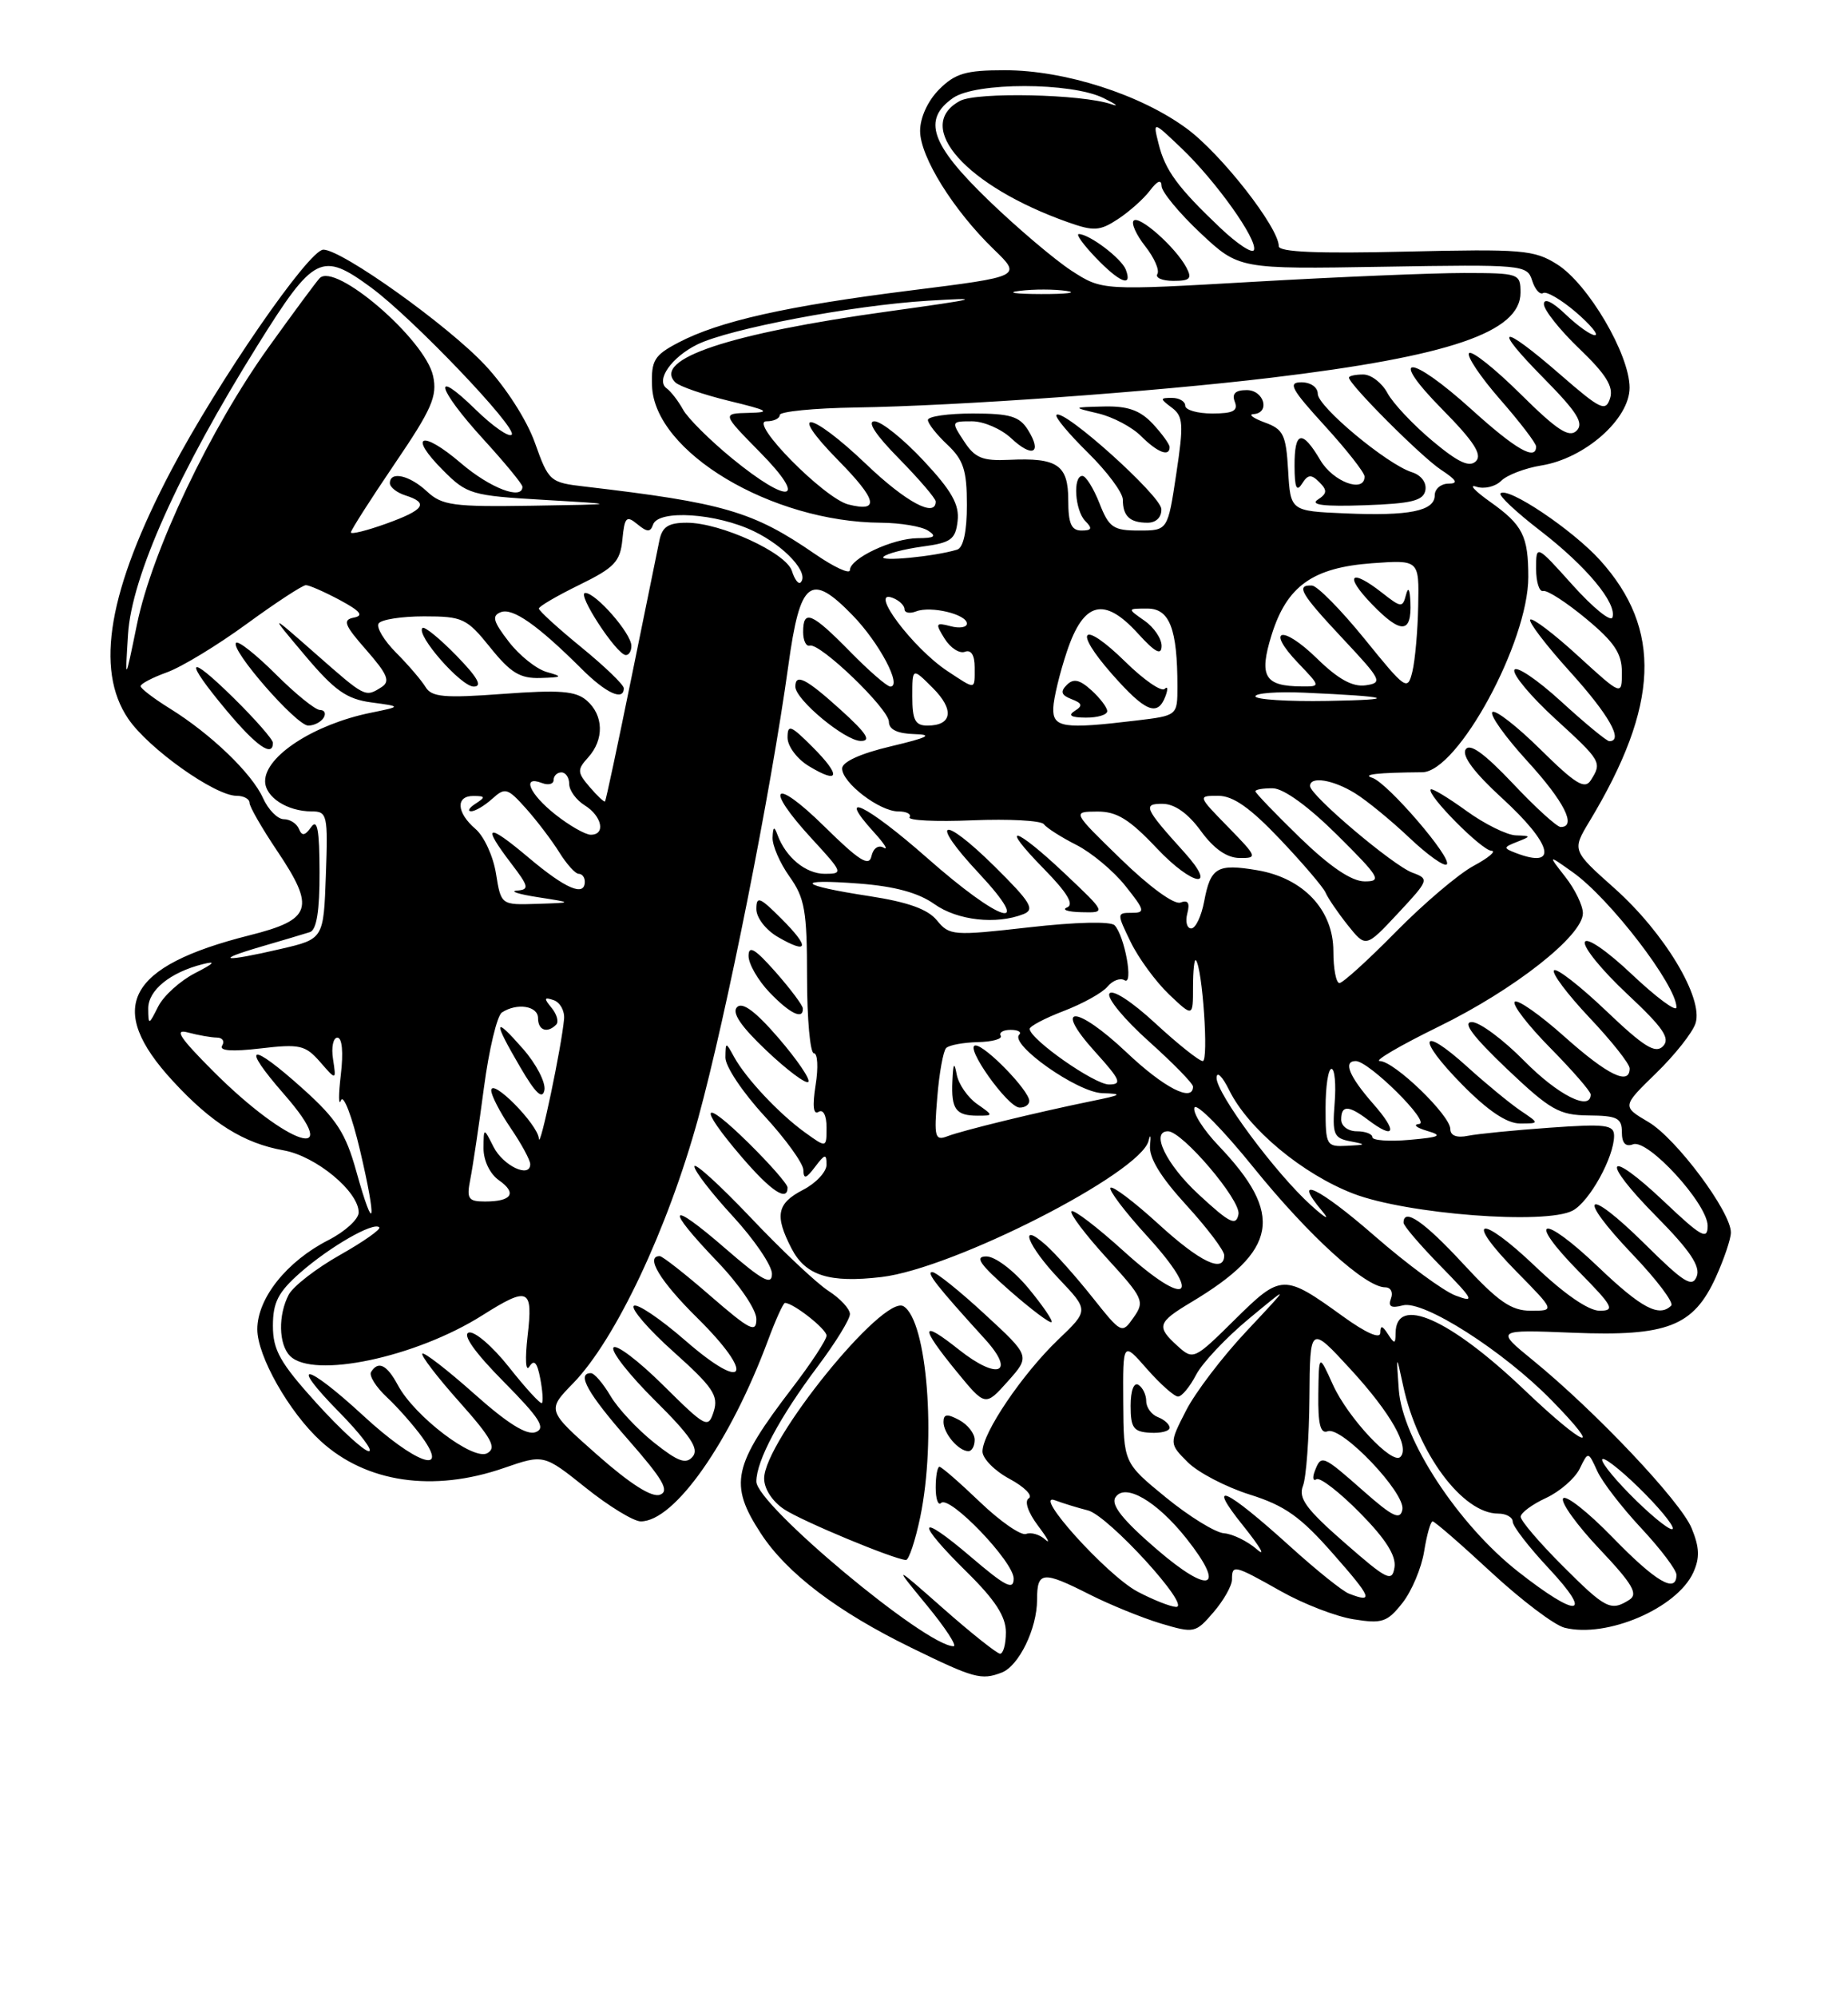 <?xml version="1.0" encoding="UTF-8" standalone="no"?>
<!DOCTYPE svg PUBLIC "-//W3C//DTD SVG 1.1//EN" "http://www.w3.org/Graphics/SVG/1.1/DTD/svg11.dtd" >
<svg xmlns="http://www.w3.org/2000/svg" xmlns:xlink="http://www.w3.org/1999/xlink" version="1.1" viewBox="0 0 237 256">
 <g >
 <path fill="currentColor"
d=" M 128.46 214.38 C 130.67 213.53 133.00 208.74 133.00 205.05 C 133.00 201.38 133.70 201.31 139.78 204.39 C 142.38 205.70 146.47 207.36 148.88 208.09 C 153.15 209.36 153.33 209.32 155.63 206.64 C 156.93 205.13 158.00 203.24 158.00 202.44 C 158.00 200.50 158.25 200.56 164.27 203.95 C 167.14 205.57 171.34 207.20 173.60 207.55 C 177.26 208.14 177.92 207.91 179.86 205.45 C 181.05 203.94 182.30 200.97 182.64 198.85 C 182.98 196.73 183.47 195.00 183.73 195.00 C 183.99 195.00 187.37 197.93 191.24 201.52 C 195.11 205.10 199.34 208.30 200.65 208.63 C 206.07 209.99 215.07 206.13 217.16 201.55 C 218.01 199.67 217.96 198.33 216.94 195.86 C 215.51 192.41 204.64 180.92 196.64 174.39 C 191.77 170.42 191.77 170.42 201.72 170.82 C 213.84 171.31 217.19 170.00 220.06 163.68 C 221.10 161.38 221.97 158.82 221.98 157.99 C 222.02 155.36 214.98 145.92 211.42 143.82 C 208.01 141.81 208.01 141.81 212.39 137.55 C 214.80 135.21 217.08 132.33 217.45 131.15 C 218.48 127.92 213.46 119.57 207.08 113.88 C 201.60 109.00 201.60 109.00 203.86 105.25 C 212.80 90.42 213.19 80.65 205.21 71.81 C 201.69 67.91 193.35 62.32 192.43 63.24 C 192.17 63.50 194.45 65.65 197.52 68.01 C 203.46 72.59 207.39 77.32 206.79 79.14 C 206.58 79.75 204.30 77.90 201.71 75.02 C 197.00 69.78 197.00 69.78 197.00 72.89 C 197.00 74.60 197.41 75.89 197.91 75.75 C 198.42 75.61 200.89 77.21 203.41 79.30 C 207.03 82.30 208.00 83.75 208.00 86.15 C 208.00 89.20 208.00 89.20 202.37 84.06 C 199.28 81.23 196.52 79.14 196.25 79.42 C 195.98 79.69 198.28 82.71 201.38 86.13 C 206.34 91.62 208.26 95.00 206.39 95.00 C 206.05 95.00 203.26 92.70 200.18 89.88 C 197.10 87.07 194.41 85.27 194.21 85.88 C 194.00 86.49 196.35 89.29 199.42 92.10 C 205.38 97.55 205.47 97.71 204.02 100.00 C 203.25 101.23 202.06 100.50 197.56 96.06 C 194.53 93.07 191.75 90.91 191.39 91.27 C 191.03 91.64 193.05 94.46 195.87 97.55 C 200.60 102.72 202.26 106.00 200.15 106.00 C 199.67 106.00 196.91 103.49 194.01 100.41 C 190.33 96.53 188.49 95.21 187.96 96.07 C 187.46 96.88 189.09 99.06 192.59 102.26 C 199.09 108.20 199.92 111.44 194.40 109.33 C 192.77 108.70 192.79 108.60 194.57 107.90 C 196.40 107.18 196.39 107.14 194.40 107.07 C 193.25 107.03 190.39 105.62 188.06 103.93 C 185.72 102.24 183.67 101.00 183.49 101.18 C 182.88 101.79 190.01 109.00 191.26 109.04 C 191.94 109.07 190.93 109.93 189.00 110.97 C 187.07 112.00 182.59 115.81 179.03 119.42 C 175.47 123.04 172.21 126.00 171.78 126.00 C 171.35 126.00 171.00 124.17 171.00 121.92 C 171.00 116.63 167.15 112.54 161.24 111.54 C 156.09 110.67 155.25 111.17 154.43 115.54 C 154.07 117.44 153.33 119.00 152.77 119.00 C 152.22 119.00 151.99 118.13 152.27 117.07 C 152.62 115.73 152.36 115.31 151.39 115.68 C 150.59 115.99 147.40 113.66 143.76 110.12 C 137.50 104.04 137.50 104.04 140.70 104.02 C 143.22 104.00 144.83 104.99 148.37 108.74 C 153.00 113.64 156.28 114.11 151.88 109.24 C 146.76 103.58 146.50 103.00 149.13 103.03 C 150.66 103.05 152.38 104.27 154.00 106.50 C 155.66 108.78 157.33 109.95 158.95 109.97 C 161.31 110.00 161.25 109.84 157.50 106.00 C 153.59 102.00 153.59 102.00 156.24 102.00 C 158.15 102.00 160.35 103.55 164.19 107.60 C 167.11 110.68 169.72 113.74 170.00 114.41 C 170.28 115.08 171.55 116.95 172.83 118.56 C 175.16 121.48 175.16 121.48 179.27 117.08 C 183.28 112.78 183.32 112.66 181.13 111.85 C 178.65 110.94 168.03 101.95 168.01 100.75 C 167.99 99.45 170.96 99.93 173.79 101.68 C 175.28 102.60 178.40 105.16 180.73 107.36 C 183.06 109.57 185.22 111.11 185.54 110.79 C 186.30 110.03 177.95 100.33 176.00 99.70 C 174.60 99.26 176.62 99.03 182.40 98.98 C 186.95 98.94 196.00 82.30 196.00 73.96 C 196.00 68.69 195.28 67.28 191.12 64.33 C 189.13 62.92 188.32 62.04 189.32 62.38 C 190.33 62.72 191.76 62.38 192.51 61.64 C 193.25 60.89 195.58 60.00 197.68 59.66 C 203.26 58.76 209.00 53.70 208.99 49.68 C 208.98 45.41 203.68 36.40 199.71 33.89 C 196.75 32.02 195.23 31.90 180.25 32.25 C 169.00 32.52 164.00 32.31 164.00 31.56 C 164.00 29.17 156.64 19.75 152.21 16.49 C 146.29 12.12 136.56 9.00 128.85 9.00 C 123.88 9.00 122.51 9.40 120.45 11.45 C 118.99 12.92 118.00 15.07 118.00 16.78 C 118.00 20.10 122.27 26.95 127.46 31.97 C 131.05 35.44 131.05 35.44 116.77 37.23 C 100.91 39.22 92.24 41.16 87.00 43.91 C 83.91 45.53 83.51 46.18 83.62 49.44 C 83.90 57.93 98.93 66.92 113.00 67.00 C 115.47 67.02 118.17 67.47 119.00 68.00 C 120.17 68.75 119.88 68.97 117.70 68.98 C 114.47 69.00 109.00 71.57 109.00 73.07 C 109.00 73.64 106.97 72.70 104.49 70.99 C 96.57 65.54 92.82 64.45 74.96 62.36 C 70.54 61.85 70.36 61.70 68.61 56.78 C 67.58 53.86 64.87 49.64 62.22 46.81 C 57.45 41.70 43.85 32.00 41.47 32.00 C 39.61 32.00 27.96 48.90 21.97 60.26 C 13.91 75.58 12.14 85.79 16.44 92.12 C 19.03 95.94 27.56 102.00 30.34 102.00 C 31.25 102.00 32.00 102.40 32.00 102.90 C 32.00 103.39 33.60 106.17 35.55 109.07 C 40.48 116.41 40.00 117.87 32.00 119.88 C 16.26 123.84 13.47 129.13 22.16 138.55 C 27.14 143.96 31.26 146.54 36.40 147.45 C 40.53 148.19 46.00 152.72 46.00 155.40 C 46.00 156.26 44.26 157.85 42.13 158.94 C 36.78 161.66 33.00 166.40 33.00 170.38 C 33.00 173.82 37.07 180.99 41.12 184.70 C 46.95 190.04 55.54 191.30 64.62 188.16 C 69.74 186.39 69.74 186.39 75.12 190.69 C 78.08 193.06 81.25 194.99 82.17 195.00 C 86.50 195.01 93.64 184.85 98.51 171.75 C 99.48 169.14 100.45 167.00 100.67 167.00 C 101.74 167.00 106.00 170.35 106.00 171.19 C 106.00 171.72 104.04 174.71 101.65 177.83 C 93.96 187.87 93.45 190.22 97.58 196.55 C 100.91 201.65 107.39 206.57 116.90 211.21 C 124.90 215.12 125.85 215.38 128.46 214.38 Z  M 121.02 206.21 C 114.54 200.50 114.54 200.50 118.86 205.75 C 121.24 208.64 122.78 211.00 122.29 211.00 C 118.73 211.00 97.00 192.86 97.00 189.89 C 97.00 187.22 100.00 181.61 104.92 175.07 C 107.16 172.08 109.00 169.10 109.00 168.43 C 109.00 167.77 107.76 166.43 106.25 165.46 C 104.74 164.49 100.26 160.27 96.30 156.09 C 92.34 151.92 89.08 148.95 89.05 149.50 C 89.03 150.05 91.26 152.94 94.01 155.92 C 96.75 158.90 99.00 162.21 99.00 163.27 C 99.00 164.81 97.80 164.16 93.00 160.00 C 85.71 153.68 85.17 154.59 92.00 161.71 C 94.82 164.65 97.00 167.86 97.00 169.06 C 97.00 170.91 96.20 170.51 91.11 166.10 C 87.88 163.29 84.95 161.00 84.61 161.00 C 82.71 161.00 84.66 164.22 89.42 168.92 C 96.91 176.32 95.70 178.62 87.89 171.82 C 84.64 169.00 81.67 167.00 81.28 167.38 C 80.90 167.77 83.21 170.44 86.43 173.31 C 91.42 177.78 92.17 178.89 91.54 180.89 C 90.82 183.14 90.58 183.02 85.02 177.52 C 81.84 174.37 78.98 172.22 78.67 172.73 C 78.35 173.24 80.76 176.29 84.01 179.51 C 88.54 184.00 89.68 185.68 88.85 186.68 C 87.99 187.72 86.99 187.37 83.90 184.92 C 81.77 183.23 79.25 180.54 78.30 178.93 C 77.35 177.32 76.22 176.00 75.78 176.00 C 73.90 176.00 75.38 178.62 80.61 184.58 C 85.03 189.62 85.89 191.11 84.65 191.58 C 83.61 191.98 80.84 190.22 76.60 186.48 C 70.13 180.76 70.13 180.76 73.52 177.28 C 78.96 171.67 85.63 157.53 89.54 143.33 C 93.16 130.14 98.85 101.56 101.10 85.32 C 102.61 74.34 103.94 73.30 109.35 78.87 C 112.77 82.39 115.74 88.00 114.18 88.00 C 113.76 88.00 111.43 85.98 109.00 83.50 C 104.10 78.51 103.00 78.05 103.00 81.00 C 103.00 82.10 103.38 82.89 103.85 82.75 C 105.16 82.36 114.00 90.86 114.00 92.52 C 114.00 93.50 115.09 94.03 117.25 94.09 C 119.74 94.16 119.03 94.52 114.25 95.66 C 110.38 96.57 108.00 97.65 108.00 98.50 C 108.00 100.33 112.80 104.00 115.19 104.00 C 116.25 104.00 116.91 104.34 116.65 104.75 C 116.40 105.16 120.03 105.34 124.72 105.14 C 129.41 104.95 133.53 105.17 133.87 105.64 C 134.22 106.11 136.09 107.31 138.03 108.29 C 139.97 109.27 142.81 111.64 144.32 113.54 C 146.84 116.70 146.91 117.00 145.13 117.00 C 143.22 117.00 143.22 117.07 145.01 120.75 C 146.01 122.81 148.22 125.82 149.91 127.44 C 153.00 130.37 153.00 130.37 153.00 126.52 C 153.00 124.40 153.17 122.85 153.37 123.08 C 154.21 124.04 155.03 136.00 154.25 136.00 C 153.79 136.00 151.05 133.82 148.17 131.16 C 145.14 128.36 142.65 126.75 142.28 127.35 C 141.93 127.92 144.20 130.67 147.32 133.46 C 150.44 136.26 153.00 138.87 153.00 139.27 C 153.00 141.34 149.29 139.44 144.49 134.90 C 138.00 128.77 134.92 128.70 140.44 134.81 C 143.70 138.41 143.95 139.00 142.22 139.00 C 140.36 139.00 132.17 133.27 132.05 131.89 C 132.02 131.55 133.99 130.51 136.42 129.58 C 138.85 128.65 141.38 127.25 142.03 126.46 C 142.69 125.67 143.67 125.30 144.22 125.64 C 145.40 126.36 144.24 119.98 142.95 118.60 C 142.45 118.07 137.94 118.18 131.97 118.86 C 122.25 119.96 121.76 119.93 120.16 117.97 C 118.99 116.53 116.43 115.62 111.50 114.86 C 102.40 113.47 101.68 112.60 110.18 113.25 C 114.75 113.60 117.79 114.43 119.83 115.88 C 122.78 117.98 127.78 118.54 131.27 117.16 C 132.76 116.57 132.17 115.62 127.54 111.04 C 120.71 104.30 119.08 105.03 125.54 111.93 C 132.75 119.65 128.39 118.34 118.85 109.92 C 111.12 103.12 107.07 101.16 112.08 106.67 C 113.41 108.13 113.97 109.02 113.33 108.65 C 112.65 108.26 111.99 108.72 111.76 109.74 C 111.46 111.13 110.19 110.33 105.69 105.90 C 99.17 99.49 97.92 100.78 104.13 107.52 C 108.11 111.84 108.17 112.00 105.78 112.00 C 103.33 112.00 100.77 109.89 99.71 107.00 C 99.29 105.86 99.14 105.94 99.08 107.35 C 99.04 108.36 100.01 110.61 101.25 112.35 C 103.21 115.10 103.50 116.74 103.50 125.25 C 103.50 130.61 103.90 135.00 104.38 135.00 C 104.86 135.00 104.96 136.83 104.60 139.07 C 104.18 141.75 104.30 142.93 104.98 142.51 C 105.58 142.14 106.00 142.97 106.00 144.51 C 106.00 147.14 106.00 147.14 103.25 145.16 C 99.95 142.79 95.68 138.25 94.16 135.50 C 93.07 133.51 93.06 133.51 93.03 135.54 C 93.01 136.67 95.25 140.02 98.00 143.00 C 100.75 145.98 103.01 149.11 103.03 149.96 C 103.06 151.18 103.37 151.09 104.53 149.56 C 105.79 147.89 106.00 147.85 106.00 149.28 C 106.00 150.20 104.65 151.65 103.00 152.50 C 99.62 154.25 99.32 155.79 101.52 160.04 C 103.31 163.50 106.37 164.47 113.05 163.68 C 122.30 162.59 146.27 150.36 147.30 146.22 C 147.53 145.27 147.62 145.54 147.49 146.81 C 147.33 148.38 148.82 150.83 152.13 154.45 C 154.81 157.38 157.00 160.28 157.00 160.89 C 157.00 163.25 153.93 161.79 148.55 156.87 C 145.46 154.05 142.70 151.96 142.42 152.24 C 142.15 152.52 144.25 155.30 147.11 158.43 C 154.38 166.39 152.30 167.77 144.14 160.39 C 140.72 157.29 137.69 154.98 137.42 155.25 C 137.14 155.52 139.17 158.21 141.91 161.22 C 146.64 166.39 146.83 166.80 145.39 168.85 C 143.88 171.00 143.84 170.98 140.08 166.26 C 138.00 163.64 135.32 160.64 134.15 159.60 C 130.50 156.35 131.78 159.69 135.82 163.93 C 139.64 167.95 139.64 167.95 135.69 171.72 C 131.11 176.11 126.00 183.66 126.00 186.04 C 126.00 186.94 127.56 188.53 129.47 189.55 C 131.38 190.58 132.49 191.70 131.94 192.04 C 131.35 192.40 131.83 193.84 133.14 195.58 C 134.35 197.18 134.76 197.97 134.05 197.33 C 133.34 196.68 132.23 196.36 131.59 196.61 C 130.94 196.85 128.29 195.02 125.69 192.53 C 123.09 190.04 120.75 188.00 120.48 188.00 C 120.22 188.00 120.00 189.20 120.00 190.67 C 120.00 192.13 120.31 193.02 120.69 192.64 C 121.75 191.58 130.00 200.16 130.00 202.33 C 130.00 203.88 128.95 203.34 124.50 199.54 C 117.63 193.68 117.31 194.91 124.00 201.50 C 127.63 205.07 129.00 207.19 129.00 209.21 C 129.00 210.75 128.66 211.98 128.25 211.96 C 127.84 211.93 124.58 209.35 121.02 206.21 Z  M 118.02 194.43 C 120.09 184.42 118.90 169.29 115.88 167.43 C 113.30 165.83 98.00 184.73 98.00 189.50 C 98.00 190.84 99.06 192.46 100.58 193.46 C 102.93 195.00 114.55 199.83 116.18 199.95 C 116.55 199.98 117.38 197.49 118.02 194.43 Z  M 125.00 184.54 C 125.00 183.73 124.10 182.59 123.00 182.00 C 121.46 181.18 121.00 181.24 121.00 182.26 C 121.00 183.73 122.94 186.00 124.20 186.00 C 124.64 186.00 125.00 185.34 125.00 184.54 Z  M 126.31 168.46 C 123.12 165.51 120.08 163.07 119.58 163.05 C 118.69 163.00 120.14 164.85 126.32 171.64 C 130.31 176.02 127.99 176.96 122.98 172.99 C 118.02 169.05 117.92 169.97 122.68 175.79 C 126.36 180.28 126.36 180.28 129.25 177.05 C 132.13 173.82 132.13 173.82 126.31 168.46 Z  M 131.86 165.08 C 129.98 162.82 127.62 161.04 126.50 161.04 C 124.95 161.04 125.64 162.04 129.50 165.43 C 132.25 167.84 134.66 169.65 134.86 169.46 C 135.05 169.27 133.70 167.30 131.86 165.08 Z  M 101.00 152.21 C 101.00 151.78 98.75 149.21 96.00 146.50 C 89.98 140.57 89.42 141.64 95.08 148.25 C 98.87 152.67 101.00 154.09 101.00 152.21 Z  M 99.88 133.09 C 96.91 129.64 95.22 128.38 94.52 129.09 C 93.82 129.79 95.02 131.56 98.31 134.67 C 100.95 137.17 103.36 138.97 103.66 138.67 C 103.97 138.37 102.26 135.86 99.88 133.09 Z  M 102.96 129.25 C 102.94 128.84 101.36 126.74 99.46 124.58 C 96.82 121.60 96.00 121.11 96.00 122.53 C 96.00 123.55 97.21 125.65 98.69 127.20 C 101.31 129.93 103.04 130.76 102.96 129.25 Z  M 100.20 117.74 C 97.42 114.96 97.00 114.80 97.00 116.52 C 97.00 117.63 98.22 119.20 99.75 120.09 C 103.71 122.38 103.89 121.43 100.20 117.74 Z  M 136.59 112.00 C 130.08 105.84 127.98 105.36 133.89 111.38 C 136.87 114.42 137.78 115.93 136.85 116.31 C 136.11 116.60 136.94 116.88 138.69 116.92 C 141.88 117.00 141.88 117.00 136.59 112.00 Z  M 104.20 95.74 C 101.40 92.94 101.00 92.79 101.00 94.54 C 101.00 95.65 102.22 97.28 103.74 98.20 C 107.69 100.59 107.90 99.44 104.20 95.74 Z  M 107.88 91.04 C 103.37 86.96 102.00 86.26 102.00 88.01 C 102.00 89.67 108.35 94.94 110.38 94.97 C 111.78 94.99 111.15 94.00 107.88 91.04 Z  M 145.88 204.00 C 141.95 201.92 132.21 191.11 135.34 192.31 C 136.36 192.69 138.24 193.27 139.52 193.59 C 142.13 194.25 152.89 206.03 150.82 205.96 C 150.09 205.93 147.87 205.05 145.88 204.00 Z  M 194.69 201.44 C 187.01 195.41 179.85 184.49 179.39 178.11 C 179.06 173.50 179.06 173.50 179.96 177.66 C 181.83 186.29 187.58 194.00 192.13 194.00 C 193.16 194.00 194.00 194.47 194.00 195.04 C 194.00 195.62 196.09 198.32 198.64 201.04 C 204.44 207.25 202.36 207.46 194.69 201.44 Z  M 200.35 200.65 C 197.41 197.71 195.01 194.90 195.02 194.40 C 195.03 193.91 196.49 192.82 198.27 192.00 C 200.04 191.18 201.98 189.49 202.59 188.25 C 203.68 186.01 203.68 186.01 204.84 188.54 C 205.47 189.94 208.02 193.24 210.50 195.89 C 212.97 198.54 215.00 201.22 215.00 201.85 C 215.00 204.30 212.36 202.76 206.82 197.06 C 203.64 193.79 200.78 191.54 200.46 192.06 C 200.14 192.57 202.25 195.50 205.15 198.56 C 209.38 203.03 210.12 204.31 208.96 205.05 C 206.57 206.56 205.93 206.23 200.35 200.65 Z  M 173.00 204.26 C 172.18 203.95 168.80 201.24 165.50 198.25 C 157.11 190.66 154.60 189.55 159.45 195.58 C 161.62 198.29 162.40 199.64 161.19 198.58 C 159.97 197.53 158.07 196.60 156.96 196.52 C 155.85 196.43 152.51 194.37 149.52 191.93 C 144.10 187.50 144.10 187.50 144.05 179.72 C 144.00 171.93 144.00 171.93 147.10 175.47 C 148.81 177.41 150.60 179.00 151.08 179.00 C 151.56 179.00 152.59 177.76 153.38 176.24 C 154.16 174.72 157.21 171.48 160.15 169.04 C 165.50 164.61 165.50 164.61 159.88 170.60 C 156.78 173.89 153.28 178.49 152.10 180.81 C 149.94 185.03 149.94 185.03 152.33 187.42 C 153.64 188.73 157.22 190.60 160.27 191.56 C 164.79 192.98 166.79 194.40 170.97 199.16 C 175.94 204.80 176.22 205.51 173.00 204.26 Z  M 150.00 183.00 C 150.00 182.57 149.32 181.95 148.50 181.64 C 147.68 181.32 147.00 180.40 147.00 179.59 C 147.00 178.78 146.55 177.84 146.00 177.50 C 145.41 177.14 145.00 178.24 145.00 180.19 C 145.00 183.02 145.37 183.52 147.50 183.64 C 148.88 183.72 150.00 183.43 150.00 183.00 Z  M 148.35 198.58 C 144.01 194.85 142.45 192.89 143.04 191.94 C 144.23 190.01 148.34 192.38 152.16 197.20 C 157.31 203.70 155.19 204.47 148.35 198.58 Z  M 172.42 197.72 C 167.51 193.43 166.48 192.02 167.10 190.45 C 167.52 189.38 167.89 184.30 167.93 179.17 C 168.00 169.84 168.00 169.84 173.25 175.55 C 178.36 181.12 180.84 185.49 179.59 186.74 C 178.55 187.79 172.86 181.71 170.95 177.50 C 169.14 173.50 169.14 173.50 169.07 178.72 C 169.02 182.55 169.34 183.81 170.27 183.45 C 172.06 182.76 180.27 191.37 179.85 193.49 C 179.57 194.88 178.61 194.42 174.85 191.10 C 169.60 186.47 169.44 186.41 168.62 188.55 C 168.29 189.41 168.39 189.88 168.84 189.60 C 169.29 189.32 171.80 191.26 174.42 193.92 C 177.71 197.25 179.07 199.41 178.84 200.89 C 178.53 202.83 177.91 202.52 172.42 197.72 Z  M 209.00 191.50 C 206.57 189.03 205.03 187.00 205.58 187.00 C 206.13 187.00 208.57 189.03 211.00 191.50 C 213.43 193.97 214.97 196.00 214.42 196.00 C 213.87 196.00 211.43 193.97 209.00 191.50 Z  M 46.59 181.45 C 39.18 174.62 36.88 174.28 43.50 181.00 C 46.21 183.75 47.92 186.00 47.30 186.00 C 46.68 186.00 43.66 183.22 40.58 179.83 C 35.91 174.66 35.00 173.05 35.00 169.93 C 35.00 166.92 35.68 165.61 38.51 163.12 C 42.31 159.79 47.91 156.57 48.64 157.31 C 48.89 157.55 46.62 159.15 43.59 160.86 C 40.56 162.57 37.62 164.85 37.04 165.92 C 35.65 168.53 35.72 172.32 37.20 173.80 C 40.16 176.76 53.32 173.98 61.84 168.60 C 67.80 164.84 68.38 165.10 67.66 171.25 C 67.32 174.22 67.42 175.92 67.89 175.16 C 68.49 174.20 68.89 174.62 69.28 176.66 C 69.58 178.22 69.68 179.65 69.50 179.83 C 69.32 180.01 67.43 177.95 65.30 175.26 C 63.17 172.56 60.83 170.56 60.11 170.80 C 59.28 171.07 60.92 173.39 64.58 177.08 C 69.23 181.78 70.04 183.05 68.70 183.56 C 67.56 184.00 65.08 182.45 60.81 178.64 C 57.38 175.59 54.39 173.28 54.17 173.50 C 53.94 173.72 56.07 176.50 58.89 179.66 C 63.06 184.34 63.73 185.57 62.49 186.26 C 60.70 187.27 53.16 181.54 51.02 177.53 C 49.62 174.92 48.51 174.37 47.59 175.85 C 47.30 176.32 48.22 177.79 49.63 179.10 C 51.04 180.42 53.08 182.74 54.17 184.25 C 57.71 189.20 53.17 187.53 46.59 181.45 Z  M 195.50 178.15 C 185.90 169.00 179.03 165.97 178.98 170.86 C 178.97 172.28 178.84 172.30 178.00 171.00 C 177.27 169.87 177.03 169.83 177.02 170.84 C 177.01 171.66 175.19 170.86 172.25 168.74 C 164.63 163.24 164.32 163.25 158.35 169.15 C 153.16 174.28 153.03 174.34 151.03 172.53 C 148.27 170.03 148.43 169.51 152.75 166.92 C 163.90 160.26 164.70 155.67 156.27 146.84 C 154.35 144.83 152.95 142.64 153.18 141.97 C 153.40 141.30 156.82 144.76 160.77 149.65 C 167.83 158.38 175.11 165.00 177.65 165.00 C 178.36 165.00 178.69 165.64 178.39 166.43 C 177.99 167.47 178.40 167.71 179.92 167.31 C 182.55 166.62 192.76 173.13 198.94 179.43 C 205.91 186.54 203.27 185.56 195.50 178.15 Z  M 187.66 162.00 C 182.64 156.57 180.00 154.75 180.00 156.72 C 180.00 157.11 182.14 159.61 184.75 162.27 C 189.01 166.62 189.21 167.01 186.66 166.05 C 185.10 165.46 180.44 162.03 176.31 158.43 C 169.11 152.15 165.57 150.48 169.57 155.24 C 170.62 156.48 169.97 156.15 168.15 154.50 C 163.56 150.36 156.00 140.15 156.02 138.15 C 156.04 137.24 156.76 137.95 157.64 139.73 C 160.09 144.71 167.05 150.49 173.58 153.00 C 180.46 155.63 198.27 157.00 201.70 155.16 C 203.85 154.01 207.00 148.31 207.00 145.58 C 207.00 144.16 205.93 144.03 198.75 144.54 C 194.21 144.86 189.49 145.33 188.25 145.58 C 186.83 145.87 186.00 145.56 186.00 144.72 C 186.00 142.95 178.79 136.00 176.96 136.00 C 176.16 135.99 179.55 134.01 184.51 131.58 C 194.21 126.84 203.00 119.93 203.00 117.05 C 203.00 116.07 201.99 113.98 200.75 112.40 C 198.50 109.52 198.50 109.52 201.72 111.81 C 206.47 115.18 215.00 126.29 215.00 129.11 C 215.00 129.76 212.45 127.87 209.32 124.92 C 206.10 121.87 203.48 120.07 203.25 120.75 C 203.03 121.41 205.47 124.40 208.68 127.40 C 213.30 131.72 214.25 133.10 213.27 134.10 C 212.30 135.10 210.82 134.17 205.98 129.56 C 202.63 126.37 199.63 124.04 199.30 124.37 C 198.96 124.70 201.01 127.43 203.84 130.43 C 206.68 133.43 209.00 136.36 209.00 136.94 C 209.00 139.18 206.18 137.81 200.65 132.88 C 197.49 130.06 194.62 128.05 194.26 128.40 C 193.91 128.76 195.95 131.41 198.81 134.31 C 201.66 137.20 204.00 139.89 204.00 140.28 C 204.00 142.48 199.80 140.36 195.50 136.00 C 192.79 133.25 189.76 131.00 188.76 131.00 C 187.51 131.00 188.89 132.84 193.22 136.97 C 198.84 142.30 199.95 142.93 203.75 142.97 C 207.39 143.00 208.00 143.30 208.00 145.11 C 208.00 146.52 208.47 147.03 209.43 146.67 C 211.33 145.93 219.00 154.31 219.00 157.12 C 219.00 158.98 218.19 158.53 213.44 154.03 C 205.95 146.95 205.12 148.54 212.45 155.94 C 216.73 160.27 218.10 162.31 217.60 163.60 C 217.03 165.08 215.96 164.41 210.99 159.49 C 203.35 151.93 201.98 153.03 209.38 160.79 C 212.47 164.02 214.69 166.97 214.33 167.34 C 212.78 168.88 210.51 167.68 204.92 162.34 C 197.70 155.46 195.65 156.04 202.52 163.02 C 206.88 167.45 207.17 168.00 205.14 168.00 C 203.72 168.00 200.59 165.84 196.92 162.34 C 189.70 155.46 187.65 156.04 194.52 163.02 C 199.42 168.00 199.42 168.00 196.32 168.00 C 193.81 168.00 192.15 166.85 187.66 162.00 Z  M 194.97 142.33 C 193.61 141.40 190.55 138.89 188.17 136.73 C 182.10 131.24 181.60 133.01 187.52 139.02 C 190.82 142.37 193.25 144.00 194.93 144.00 C 197.45 144.00 197.45 144.00 194.97 142.33 Z  M 153.74 153.11 C 149.58 149.28 147.50 145.00 149.79 145.00 C 151.63 145.00 159.17 153.86 158.83 155.63 C 158.53 157.19 157.73 156.80 153.74 153.11 Z  M 45.69 150.12 C 44.34 145.26 43.16 143.43 38.92 139.62 C 32.05 133.44 30.76 133.76 36.43 140.25 C 44.35 149.30 36.95 146.91 27.36 137.32 C 23.02 132.97 22.28 131.84 24.12 132.34 C 25.43 132.69 27.09 132.98 27.81 132.99 C 28.53 132.99 28.84 133.46 28.49 134.02 C 28.07 134.69 29.75 134.81 33.41 134.38 C 38.44 133.79 39.16 133.95 41.05 136.11 C 43.13 138.50 43.13 138.50 42.71 135.75 C 42.47 134.24 42.73 133.00 43.27 133.00 C 43.88 133.00 44.05 134.88 43.71 137.75 C 43.40 140.36 43.41 141.84 43.73 141.03 C 44.05 140.22 45.15 143.10 46.17 147.43 C 48.36 156.73 48.04 158.56 45.69 150.12 Z  M 60.31 151.18 C 60.62 149.63 61.41 144.35 62.06 139.43 C 62.71 134.52 63.75 130.17 64.37 129.77 C 66.31 128.50 69.00 128.93 69.00 130.50 C 69.00 132.06 70.18 132.48 71.32 131.34 C 71.69 130.98 71.42 130.01 70.74 129.18 C 69.72 127.95 69.77 127.77 71.00 128.19 C 71.83 128.47 72.43 129.56 72.34 130.60 C 72.03 134.13 69.22 147.51 69.11 145.94 C 68.98 144.11 63.00 138.07 63.00 139.77 C 63.00 140.40 64.12 142.57 65.50 144.60 C 66.88 146.62 68.00 148.70 68.00 149.21 C 68.00 151.07 64.52 149.43 63.29 146.99 C 62.03 144.50 62.03 144.50 62.01 147.19 C 62.01 148.76 62.83 150.47 63.99 151.28 C 66.34 152.93 65.64 154.00 62.21 154.00 C 60.05 154.00 59.82 153.66 60.31 151.18 Z  M 67.08 134.44 C 63.28 130.11 63.19 130.75 66.74 136.82 C 68.69 140.15 69.57 140.98 69.82 139.72 C 70.00 138.74 68.77 136.37 67.08 134.44 Z  M 170.00 142.00 C 170.00 139.25 170.34 137.00 170.76 137.00 C 171.17 137.00 171.36 138.99 171.16 141.42 C 170.85 145.39 171.05 145.88 173.16 146.28 C 175.28 146.69 175.24 146.74 172.75 146.86 C 170.10 147.00 170.00 146.82 170.00 142.00 Z  M 176.00 145.76 C 176.00 145.34 175.10 145.00 174.00 145.00 C 172.89 145.00 172.00 144.33 172.00 143.50 C 172.00 141.63 172.94 141.64 175.44 143.53 C 178.93 146.17 179.28 145.08 176.10 141.47 C 173.01 137.94 172.22 136.00 173.87 136.00 C 175.56 136.00 183.54 143.91 182.00 144.06 C 181.18 144.14 181.62 144.53 183.00 144.94 C 185.09 145.55 184.71 145.75 180.75 146.10 C 178.14 146.33 176.00 146.17 176.00 145.76 Z  M 120.20 140.66 C 120.45 137.55 120.97 134.70 121.34 134.33 C 121.71 133.95 123.54 133.62 125.41 133.57 C 127.27 133.53 128.59 133.16 128.34 132.75 C 128.09 132.34 128.66 132.00 129.61 132.00 C 130.56 132.00 131.05 132.28 130.71 132.62 C 129.46 133.87 138.15 140.00 141.34 140.11 C 144.08 140.20 143.90 140.34 140.00 141.13 C 132.97 142.57 123.48 144.88 121.52 145.63 C 119.90 146.25 119.77 145.78 120.20 140.66 Z  M 125.29 141.49 C 124.11 140.66 122.94 138.97 122.70 137.74 C 122.38 136.04 122.24 136.24 122.14 138.58 C 121.98 142.18 122.58 143.00 125.39 143.00 C 127.42 143.00 127.42 142.98 125.29 141.49 Z  M 132.00 141.11 C 132.00 139.79 126.38 134.00 125.11 134.00 C 123.60 134.00 129.21 141.92 130.75 141.96 C 131.44 141.98 132.00 141.60 132.00 141.11 Z  M 19.01 129.27 C 19.00 126.93 21.81 124.64 26.00 123.58 C 27.77 123.13 27.48 123.47 25.03 124.72 C 23.12 125.70 20.99 127.62 20.29 129.00 C 19.07 131.43 19.03 131.43 19.01 129.27 Z  M 33.50 121.33 C 36.25 120.53 39.06 119.69 39.75 119.47 C 40.60 119.19 41.00 116.73 40.98 111.78 C 40.97 106.37 40.70 104.89 39.91 106.00 C 39.11 107.13 38.72 107.19 38.34 106.25 C 38.06 105.56 37.19 105.00 36.40 105.00 C 35.60 105.00 34.40 103.78 33.73 102.29 C 32.29 99.11 27.04 94.07 21.78 90.81 C 19.73 89.54 18.04 88.25 18.03 87.95 C 18.01 87.65 19.54 86.85 21.42 86.17 C 23.30 85.49 27.90 82.70 31.65 79.96 C 35.39 77.23 38.81 75.00 39.23 75.00 C 39.66 75.00 41.61 75.86 43.58 76.91 C 46.22 78.33 46.69 78.91 45.38 79.16 C 43.90 79.45 44.15 80.10 46.99 83.33 C 49.71 86.44 50.08 87.34 48.93 88.07 C 46.82 89.40 46.89 89.43 40.45 83.77 C 34.50 78.54 34.50 78.54 39.12 84.02 C 42.91 88.51 44.44 89.60 47.62 90.03 C 51.50 90.55 51.50 90.55 47.53 91.36 C 40.28 92.84 34.00 96.91 34.00 100.12 C 34.00 102.16 36.83 104.00 39.97 104.00 C 41.97 104.00 42.07 104.44 41.79 112.18 C 41.50 120.35 41.50 120.35 36.00 121.63 C 28.70 123.33 27.24 123.16 33.50 121.33 Z  M 35.00 95.21 C 35.00 94.78 32.75 92.21 30.00 89.50 C 23.95 83.54 23.47 84.40 29.09 91.11 C 32.89 95.65 35.00 97.11 35.00 95.21 Z  M 41.50 92.00 C 41.84 91.45 41.63 91.00 41.03 91.00 C 40.44 91.00 37.89 88.94 35.38 86.43 C 32.86 83.92 30.57 82.10 30.28 82.39 C 29.46 83.21 38.01 93.00 39.53 93.00 C 40.28 93.00 41.16 92.55 41.50 92.00 Z  M 63.61 111.98 C 63.26 109.76 62.08 107.19 60.98 106.25 C 58.53 104.15 58.41 101.99 60.75 102.02 C 62.25 102.03 62.28 102.17 61.00 103.00 C 60.17 103.53 59.91 103.98 60.42 103.98 C 60.93 103.99 62.14 103.27 63.12 102.39 C 64.78 100.89 65.09 100.98 67.47 103.64 C 68.87 105.21 70.79 107.74 71.73 109.25 C 72.67 110.76 73.78 112.00 74.22 112.00 C 74.65 112.00 75.00 112.45 75.00 113.00 C 75.00 114.98 72.55 113.93 67.81 109.94 C 62.45 105.42 61.73 105.65 65.55 110.66 C 67.83 113.64 67.91 114.02 66.30 114.15 C 65.31 114.23 66.53 114.62 69.00 115.00 C 73.50 115.70 73.50 115.70 68.88 115.85 C 64.26 116.00 64.26 116.00 63.61 111.98 Z  M 166.75 107.40 C 163.59 104.33 161.00 101.64 161.00 101.42 C 161.00 101.19 162.01 101.02 163.25 101.04 C 164.63 101.06 167.82 103.38 171.50 107.03 C 176.95 112.44 177.27 112.98 175.00 112.97 C 173.33 112.96 170.59 111.11 166.75 107.40 Z  M 71.25 104.42 C 67.90 101.78 66.85 99.34 69.50 100.36 C 70.33 100.68 71.00 100.50 71.00 99.97 C 71.00 99.44 71.45 99.00 72.00 99.00 C 72.55 99.00 73.00 99.67 73.00 100.49 C 73.00 101.31 73.90 102.55 75.00 103.23 C 77.22 104.62 77.70 107.01 75.75 106.99 C 75.06 106.98 73.04 105.83 71.25 104.42 Z  M 75.63 100.88 C 74.02 99.00 74.00 98.66 75.43 97.08 C 77.50 94.79 77.42 91.68 75.25 89.79 C 73.83 88.56 71.80 88.40 64.50 88.94 C 56.95 89.50 55.35 89.35 54.57 88.05 C 54.05 87.20 52.36 85.22 50.81 83.67 C 49.26 82.11 48.24 80.42 48.55 79.92 C 48.86 79.41 51.49 79.00 54.39 79.00 C 59.34 79.00 59.86 79.25 62.88 83.00 C 65.48 86.24 66.70 86.98 69.30 86.90 C 72.14 86.81 72.24 86.73 70.11 86.13 C 68.80 85.76 66.61 84.02 65.25 82.25 C 63.23 79.63 63.04 78.92 64.24 78.46 C 65.76 77.88 68.97 80.13 74.61 85.75 C 77.73 88.86 80.00 89.90 80.00 88.21 C 80.00 87.77 77.55 85.41 74.55 82.96 C 71.55 80.51 69.10 78.28 69.11 78.00 C 69.11 77.72 71.45 76.36 74.31 74.96 C 78.81 72.76 79.54 71.99 79.82 69.15 C 80.10 66.28 80.33 66.03 81.73 67.18 C 82.99 68.22 83.41 68.24 83.75 67.25 C 84.41 65.28 91.89 65.77 96.70 68.10 C 100.69 70.03 103.84 73.49 102.67 74.66 C 102.40 74.93 101.90 74.27 101.56 73.18 C 100.82 70.85 92.43 67.00 88.08 67.00 C 85.73 67.00 84.93 67.51 84.57 69.25 C 84.31 70.49 82.68 78.47 80.95 87.00 C 79.21 95.53 77.71 102.60 77.59 102.72 C 77.48 102.84 76.60 102.01 75.63 100.88 Z  M 58.52 84.02 C 56.38 81.83 54.43 80.24 54.18 80.49 C 53.30 81.36 59.12 88.00 60.75 88.00 C 61.92 88.00 61.25 86.82 58.52 84.02 Z  M 80.97 82.75 C 80.93 81.15 76.42 76.00 75.06 76.00 C 73.90 76.00 79.06 83.90 80.25 83.96 C 80.66 83.98 80.99 83.44 80.97 82.75 Z  M 117.00 89.27 C 117.00 85.55 117.00 85.55 119.62 88.17 C 122.42 90.96 122.13 93.00 118.94 93.00 C 117.37 93.00 117.00 92.30 117.00 89.27 Z  M 135.08 90.75 C 135.12 89.51 135.91 86.25 136.83 83.50 C 138.97 77.10 141.60 76.43 145.93 81.19 C 148.14 83.62 148.95 84.05 148.97 82.81 C 148.99 81.88 148.00 80.41 146.78 79.56 C 144.55 78.00 144.55 78.00 147.15 78.00 C 150.00 78.00 151.00 80.60 151.00 87.99 C 151.00 91.72 151.00 91.72 145.75 92.35 C 136.38 93.48 134.99 93.27 135.08 90.75 Z  M 142.00 91.15 C 142.00 90.69 141.09 89.49 139.98 88.48 C 138.46 87.10 137.67 86.93 136.81 87.79 C 135.95 88.65 136.10 89.10 137.42 89.61 C 138.80 90.14 138.89 90.46 137.83 91.12 C 136.92 91.70 137.36 91.97 139.25 91.98 C 140.76 91.99 142.00 91.62 142.00 91.15 Z  M 149.45 89.28 C 149.81 88.33 149.77 87.89 149.36 88.30 C 148.96 88.71 146.69 87.15 144.33 84.83 C 138.81 79.42 137.50 80.59 142.60 86.39 C 146.87 91.23 148.44 91.90 149.45 89.28 Z  M 161.00 89.25 C 161.00 88.84 163.81 88.63 167.25 88.78 C 178.53 89.28 179.65 89.68 170.25 89.84 C 165.16 89.93 161.00 89.66 161.00 89.25 Z  M 175.00 81.89 C 171.97 78.16 168.94 75.08 168.25 75.05 C 166.14 74.96 166.80 76.09 172.25 81.90 C 177.20 87.18 177.36 87.52 175.13 87.84 C 173.46 88.07 171.61 87.05 168.90 84.40 C 164.41 80.02 162.25 80.57 166.51 85.01 C 169.37 88.00 169.37 88.00 166.94 87.98 C 162.17 87.95 161.43 86.70 163.07 81.41 C 165.03 75.11 168.34 72.75 175.99 72.19 C 182.00 71.76 182.00 71.76 181.88 77.63 C 181.82 80.86 181.48 84.66 181.13 86.09 C 180.52 88.58 180.29 88.42 175.00 81.89 Z  M 180.88 77.19 C 180.81 75.47 180.60 75.14 180.31 76.26 C 179.88 77.91 179.68 77.89 177.29 76.01 C 173.17 72.77 172.32 73.70 175.96 77.46 C 179.68 81.30 181.06 81.23 180.88 77.19 Z  M 121.53 86.03 C 117.08 83.10 111.32 75.42 114.48 76.63 C 115.31 76.95 116.00 77.60 116.00 78.08 C 116.00 78.55 116.68 78.68 117.50 78.36 C 119.40 77.63 124.00 78.74 124.00 79.93 C 124.00 80.41 123.06 80.57 121.90 80.26 C 119.98 79.76 119.92 79.89 121.15 81.87 C 121.89 83.05 123.06 83.81 123.75 83.54 C 124.54 83.24 125.00 83.97 125.00 85.53 C 125.00 88.48 125.21 88.45 121.53 86.03 Z  M 16.42 81.30 C 16.88 73.91 22.89 60.51 33.04 44.25 C 40.26 32.69 41.24 32.19 47.60 36.86 C 52.91 40.76 66.43 54.91 65.62 55.72 C 65.26 56.08 63.17 54.62 60.98 52.48 C 55.29 46.92 56.05 49.80 62.00 56.31 C 64.75 59.32 67.00 62.05 67.00 62.39 C 67.00 64.15 62.85 62.56 59.13 59.38 C 54.06 55.04 52.27 55.73 56.82 60.28 C 59.88 63.36 60.47 63.53 69.76 64.07 C 79.50 64.64 79.50 64.64 68.21 64.82 C 58.15 64.98 56.68 64.78 54.77 63.00 C 52.52 60.90 50.00 60.34 50.00 61.93 C 50.00 62.45 50.90 63.15 52.00 63.50 C 55.05 64.47 54.43 65.36 49.50 67.13 C 47.02 68.02 45.00 68.52 45.00 68.24 C 45.00 67.96 47.52 64.01 50.60 59.47 C 55.39 52.43 56.11 50.78 55.54 48.18 C 54.51 43.49 42.97 33.56 40.99 35.66 C 40.55 36.12 37.61 40.10 34.45 44.50 C 26.93 54.98 19.51 70.58 17.57 80.00 C 16.03 87.50 16.03 87.50 16.42 81.30 Z  M 113.31 71.36 C 113.71 70.96 115.94 70.38 118.27 70.06 C 121.96 69.57 122.54 69.15 122.81 66.78 C 123.06 64.68 122.05 62.90 118.43 59.03 C 115.84 56.26 113.02 54.00 112.15 54.00 C 111.15 54.00 112.31 55.76 115.29 58.78 C 117.88 61.42 120.00 63.89 120.00 64.28 C 120.00 66.41 116.18 64.36 111.09 59.50 C 103.90 52.64 100.80 52.19 107.48 58.98 C 112.49 64.07 112.87 65.69 108.80 64.66 C 105.70 63.88 95.96 54.00 98.29 54.00 C 99.23 54.00 100.00 53.64 100.00 53.19 C 100.00 52.75 104.39 52.31 109.75 52.23 C 122.92 52.02 147.76 50.24 162.97 48.42 C 185.91 45.67 195.00 42.57 195.00 37.51 C 195.00 35.06 194.83 35.00 187.75 34.99 C 183.76 34.99 171.69 35.49 160.92 36.11 C 141.35 37.24 141.35 37.24 137.42 34.70 C 135.27 33.30 130.46 29.23 126.75 25.65 C 119.36 18.51 118.26 15.33 122.22 12.56 C 125.12 10.52 137.35 10.53 141.50 12.56 C 143.15 13.37 143.60 13.72 142.50 13.35 C 138.70 12.06 125.30 11.77 123.12 12.93 C 117.06 16.18 123.92 23.88 136.98 28.49 C 140.28 29.66 141.05 29.61 143.38 28.08 C 144.84 27.12 146.68 25.48 147.48 24.42 C 148.44 23.15 148.95 22.96 148.97 23.86 C 148.99 24.60 151.22 27.30 153.94 29.86 C 158.89 34.50 158.89 34.50 177.36 34.19 C 195.31 33.89 195.85 33.94 196.49 35.95 C 196.85 37.10 197.49 37.82 197.91 37.56 C 198.33 37.30 200.21 38.40 202.09 40.00 C 203.96 41.61 205.07 42.94 204.55 42.96 C 204.03 42.98 202.35 41.79 200.80 40.31 C 199.09 38.67 198.00 38.16 198.00 38.98 C 198.00 39.73 200.05 42.31 202.56 44.71 C 205.97 47.98 206.95 49.57 206.49 51.04 C 205.92 52.82 205.28 52.51 200.10 48.01 C 192.44 41.35 191.21 41.63 197.99 48.49 C 202.25 52.81 203.16 54.24 202.20 55.20 C 201.24 56.16 199.70 55.15 195.02 50.52 C 191.74 47.27 188.76 44.90 188.41 45.26 C 188.05 45.61 189.84 48.28 192.38 51.19 C 194.92 54.09 197.00 56.81 197.00 57.23 C 197.00 59.11 194.38 57.60 188.74 52.50 C 180.75 45.28 177.86 45.27 184.99 52.49 C 189.01 56.56 190.12 58.28 189.29 59.11 C 188.45 59.95 187.00 59.27 183.68 56.49 C 181.22 54.43 178.63 51.68 177.93 50.37 C 177.23 49.07 175.84 48.00 174.83 48.00 C 173.82 48.00 173.00 48.18 173.00 48.40 C 173.00 49.26 182.27 58.54 184.80 60.21 C 186.83 61.54 187.06 61.99 185.75 61.99 C 184.79 62.00 184.00 62.67 184.00 63.48 C 184.00 65.50 180.74 66.16 172.48 65.80 C 165.50 65.50 165.50 65.50 165.20 60.32 C 164.93 55.72 164.60 55.02 162.20 54.15 C 160.72 53.60 160.06 53.12 160.75 53.08 C 162.94 52.94 162.12 50.00 159.89 50.00 C 158.43 50.00 157.96 50.46 158.36 51.50 C 158.81 52.66 158.14 53.00 155.47 53.00 C 153.56 53.00 152.00 52.55 152.00 52.00 C 152.00 51.45 151.24 51.00 150.31 51.00 C 148.74 51.00 148.73 51.09 150.28 52.25 C 151.75 53.35 151.82 54.35 150.85 60.75 C 149.76 68.00 149.76 68.00 146.07 68.00 C 142.77 68.00 142.22 67.62 141.00 64.50 C 140.24 62.58 139.26 61.00 138.81 61.00 C 137.56 61.00 137.85 65.45 139.20 66.80 C 140.13 67.73 140.02 68.00 138.70 68.00 C 137.39 68.00 137.00 67.10 137.00 64.11 C 137.00 59.59 135.61 58.64 129.41 58.94 C 126.00 59.10 125.03 58.70 123.64 56.57 C 121.97 54.03 121.98 54.00 124.66 54.00 C 126.15 54.00 128.41 54.98 129.68 56.17 C 132.41 58.73 133.70 58.09 131.83 55.10 C 130.74 53.36 129.53 53.00 124.76 53.00 C 121.59 53.00 119.00 53.37 119.00 53.83 C 119.00 54.28 120.12 55.71 121.50 57.00 C 123.56 58.94 124.00 60.28 124.00 64.71 C 124.00 68.12 123.55 70.20 122.75 70.45 C 119.87 71.33 112.63 72.03 113.31 71.36 Z  M 148.94 65.25 C 148.88 63.53 136.37 52.30 135.49 53.18 C 135.24 53.42 137.06 55.60 139.52 58.02 C 141.98 60.44 144.00 63.15 144.00 64.04 C 144.00 66.16 144.90 67.00 147.17 67.00 C 148.27 67.00 148.98 66.30 148.94 65.25 Z  M 182.80 62.84 C 182.98 61.86 182.27 60.90 181.06 60.52 C 177.87 59.51 169.00 52.12 169.00 50.48 C 169.00 49.64 168.09 49.00 166.90 49.00 C 165.12 49.00 165.59 49.86 169.90 54.58 C 172.70 57.65 175.00 60.57 175.00 61.08 C 175.00 63.25 170.98 61.77 169.34 59.00 C 166.98 55.00 166.00 55.22 166.02 59.75 C 166.03 62.49 166.28 63.10 166.97 62.01 C 167.74 60.79 168.16 60.76 169.20 61.80 C 170.24 62.84 170.21 63.26 168.99 64.05 C 167.97 64.72 169.87 64.94 174.99 64.76 C 181.05 64.55 182.54 64.18 182.80 62.84 Z  M 150.00 57.31 C 150.00 56.94 149.02 55.59 147.83 54.31 C 146.20 52.58 144.63 52.03 141.58 52.10 C 137.50 52.20 137.50 52.20 140.87 53.00 C 142.72 53.44 145.19 54.74 146.34 55.90 C 148.45 58.00 150.00 58.60 150.00 57.31 Z  M 144.38 34.56 C 143.83 33.12 139.70 30.00 138.35 30.00 C 137.95 30.00 138.92 31.35 140.50 33.00 C 143.58 36.22 145.28 36.90 144.38 34.56 Z  M 152.13 34.25 C 150.74 31.67 146.10 27.56 145.39 28.28 C 145.05 28.62 145.72 30.10 146.87 31.56 C 148.03 33.03 148.73 34.63 148.43 35.12 C 148.13 35.60 149.05 36.00 150.48 36.00 C 152.64 36.00 152.91 35.71 152.13 34.25 Z  M 93.88 58.75 C 91.03 56.41 88.20 53.60 87.60 52.50 C 86.99 51.40 86.05 50.18 85.50 49.78 C 84.05 48.73 86.12 45.78 89.43 44.15 C 93.56 42.13 109.32 39.14 118.96 38.55 C 126.32 38.10 125.62 38.29 113.95 39.91 C 93.54 42.73 83.63 46.03 86.61 49.01 C 87.12 49.52 90.23 50.59 93.52 51.39 C 98.56 52.61 98.96 52.85 96.04 52.92 C 92.58 53.00 92.58 53.00 97.50 58.00 C 103.71 64.30 101.28 64.80 93.88 58.75 Z  M 130.77 37.28 C 132.57 37.05 135.27 37.06 136.77 37.29 C 138.27 37.51 136.80 37.70 133.50 37.69 C 130.20 37.68 128.97 37.50 130.77 37.28 Z  M 156.50 29.21 C 151.04 24.03 149.42 21.83 148.58 18.41 C 147.85 15.50 147.85 15.50 151.52 19.00 C 155.93 23.20 161.27 30.69 160.82 32.03 C 160.64 32.57 158.70 31.29 156.50 29.21 Z "/>
</g>
</svg>